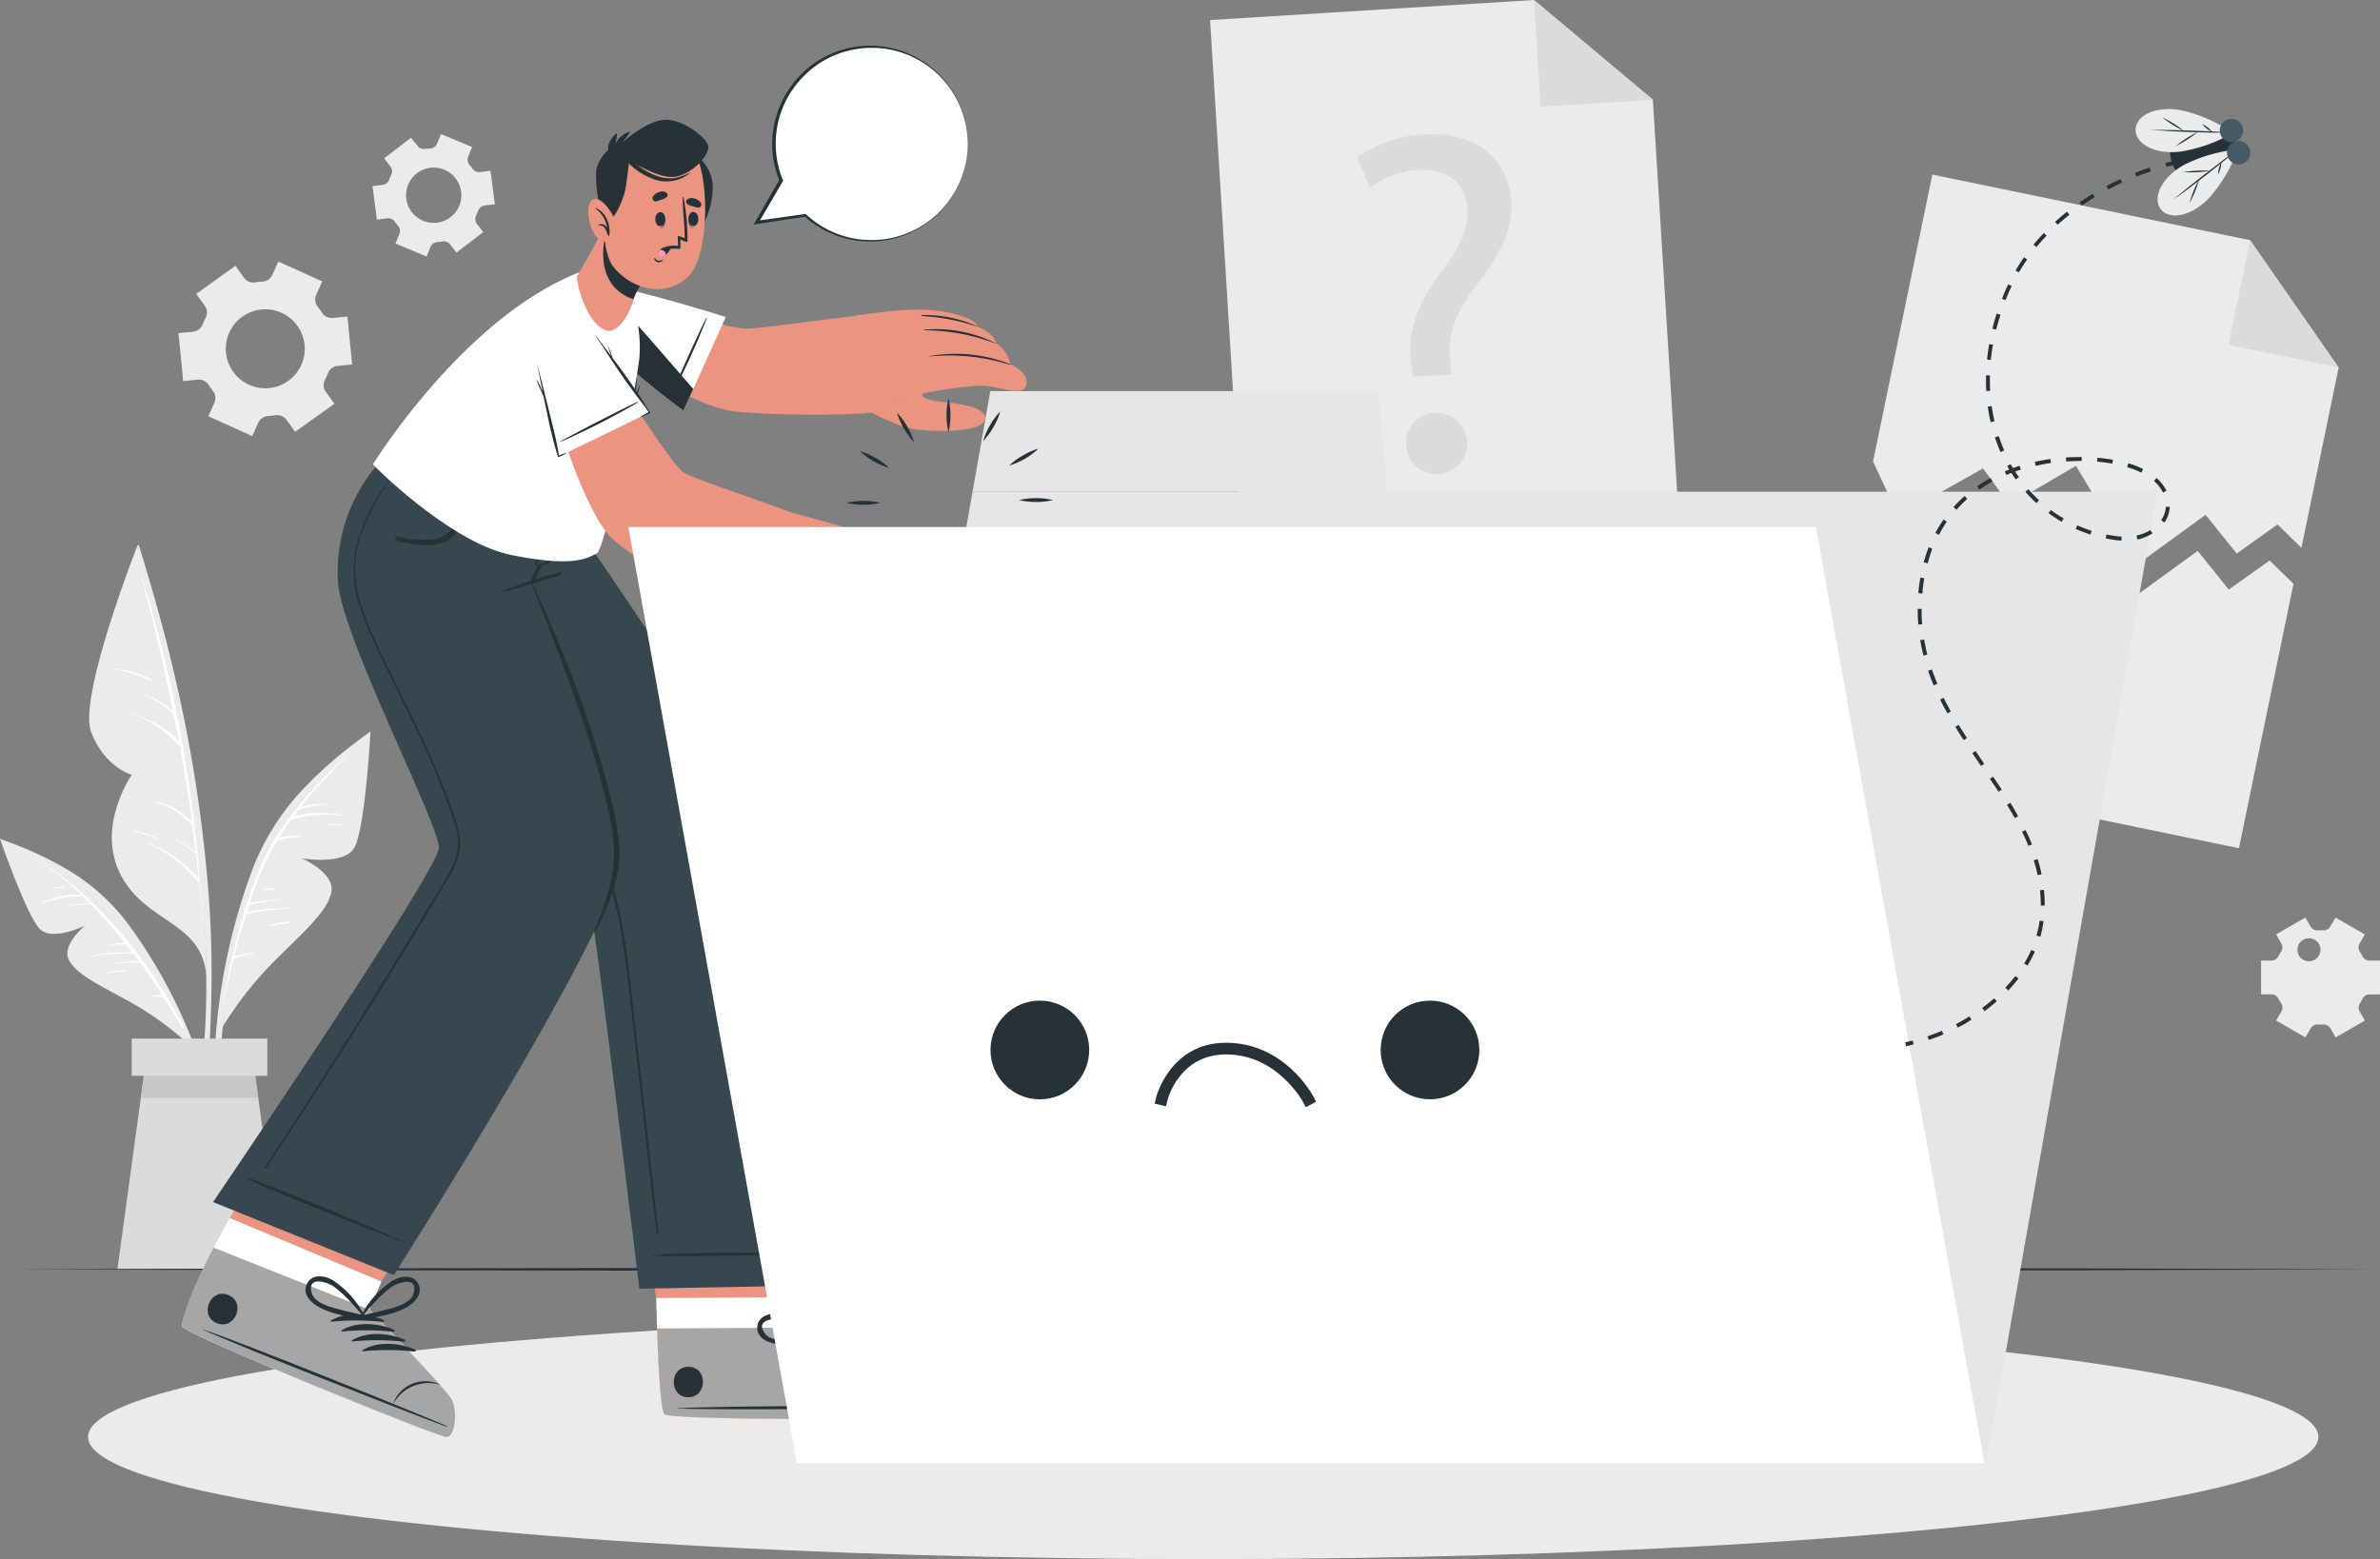 <svg xmlns="http://www.w3.org/2000/svg" width="331.997" height="217.537" viewBox="0 0 331.997 217.537">
  <rect x="0" y="0" width="331.997" height="217.537" fill="#808080" stroke="none"/>
  <g id="no-data" transform="translate(-65.62 -55.73)">
    <g id="freepik--background-complete--inject-36" transform="translate(65.62 55.73)">
      <path id="Path_1" data-name="Path 1" d="M612.18,127.56l-5.192,25.146-3.342-3.26-5.686,4.058-4.346-5.4-9.744,7.085-8.328-13.926-9.288,5.441-3.684-5.078-11.794,6.646-3.548-7.6L555.5,100.63l44.323,9.152Z" transform="translate(-285.95 -76.271)" fill="#ebebeb"/>
      <path id="Path_2" data-name="Path 2" d="M641.626,117.5l12.359,17.778L638.61,132.1Z" transform="translate(-327.755 -83.989)" fill="#dbdbdb"/>
      <path id="Path_3" data-name="Path 3" d="M598.575,195.738l-7.612,36.891L531.26,220.3l7.557-36.593,3.548,7.6,11.8-6.646,3.678,5.078,9.293-5.436,8.322,13.926,9.749-7.085,4.34,5.393,5.691-4.053Z" transform="translate(-278.644 -114.279)" fill="#ebebeb"/>
      <path id="Path_4" data-name="Path 4" d="M442.447,132.865,381.6,136.63l-4.834-78.1,45.181-2.8,16.585,13.915Z" transform="translate(-207.967 -55.73)" fill="#ebebeb"/>
      <path id="Path_5" data-name="Path 5" d="M460.05,55.73l16.585,13.915-15.668.971Z" transform="translate(-246.066 -55.73)" fill="#dbdbdb"/>
      <path id="Path_6" data-name="Path 6" d="M422.376,124.07l-.239-1.763c-.613-3.651.385-7.736,3.559-12.006,2.864-3.8,4.416-6.51,4.242-9.592-.2-3.472-2.5-5.664-6.792-5.49a12.1,12.1,0,0,0-6.754,2.5l-1.872-4.194a17.762,17.762,0,0,1,9.575-3.255c7.828-.434,11.637,4.2,11.935,9.369.26,4.628-2.138,8.105-5.186,12.169-2.8,3.705-3.716,6.76-3.32,10.216l.168,1.769Zm-.966,9.608a4.025,4.025,0,0,1,3.841-4.514,4.262,4.262,0,1,1-3.863,4.514Z" transform="translate(-225.237 -71.517)" fill="#dbdbdb"/>
      <path id="Path_7" data-name="Path 7" d="M131.562,125.772,125.443,123l-.852,1.872a1.628,1.628,0,0,1-1.394.933,7.857,7.857,0,0,0-1,.1,1.628,1.628,0,0,1-1.546-.64l-1.2-1.676-5.463,3.917,1.2,1.676a1.627,1.627,0,0,1,.109,1.666,9.925,9.925,0,0,0-.418.917,1.628,1.628,0,0,1-1.329,1.025l-2.045.2.656,6.689,2.056-.206a1.628,1.628,0,0,1,1.5.749c.087.141.179.277.277.412s.2.266.3.4a1.6,1.6,0,0,1,.228,1.655l-.857,1.888,6.125,2.778.852-1.883a1.628,1.628,0,0,1,1.4-.928,8.781,8.781,0,0,0,.993-.1,1.628,1.628,0,0,1,1.546.64l1.2,1.676,5.469-3.917-1.2-1.676a1.579,1.579,0,0,1-.109-1.666,9.734,9.734,0,0,0,.407-.911,1.6,1.6,0,0,1,1.329-1.025l2.056-.206-.662-6.689-2.056.2a1.6,1.6,0,0,1-1.492-.743c-.092-.141-.184-.277-.282-.412s-.2-.271-.3-.4a1.628,1.628,0,0,1-.228-1.666Zm-3.472,6.19a5.507,5.507,0,1,1-7.682-1.269,5.507,5.507,0,0,1,7.682,1.269Z" transform="translate(-86.609 -86.505)" fill="#ebebeb"/>
      <path id="Path_8" data-name="Path 8" d="M653.174,291.71l-4.08,2.355.722,1.248a1.085,1.085,0,0,1-.038,1.177c-.125.2-.244.4-.353.608a1.085,1.085,0,0,1-.993.618H647v4.714h1.443a1.085,1.085,0,0,1,.993.618c.109.212.228.412.353.608a1.085,1.085,0,0,1,.038,1.177l-.722,1.248,4.08,2.355.727-1.253a1.112,1.112,0,0,1,1.036-.543h.694a1.117,1.117,0,0,1,1.036.542l.727,1.259,4.074-2.355-.722-1.253a1.112,1.112,0,0,1,.043-1.172c.125-.2.244-.4.353-.608a1.085,1.085,0,0,1,.993-.618h1.443v-4.714h-1.454a1.085,1.085,0,0,1-.993-.618c-.109-.206-.228-.412-.353-.608a1.112,1.112,0,0,1-.043-1.172l.722-1.253-4.074-2.355-.727,1.237a1.112,1.112,0,0,1-1.036.543h-.694a1.128,1.128,0,0,1-1.042-.542Zm2.11,4.5a1.606,1.606,0,1,1,0-.005Z" transform="translate(-331.593 -163.688)" fill="#ebebeb"/>
      <path id="Path_9" data-name="Path 9" d="M166.771,90.725l-3.738,2.864.863,1.145a1.085,1.085,0,0,1,.114,1.166,5.679,5.679,0,0,0-.271.651,1.112,1.112,0,0,1-.906.743l-1.432.184.608,4.671,1.432-.184a1.118,1.118,0,0,1,1.085.488,6.043,6.043,0,0,0,.423.543,1.085,1.085,0,0,1,.2,1.156l-.543,1.335,4.34,1.807.543-1.335a1.112,1.112,0,0,1,.96-.678l.347-.038.342-.054a1.118,1.118,0,0,1,1.085.407l.884,1.156,3.738-2.864-.873-1.145a1.118,1.118,0,0,1-.114-1.172,6.03,6.03,0,0,0,.271-.646,1.112,1.112,0,0,1,.906-.743l1.432-.184-.608-4.671-1.432.184a1.118,1.118,0,0,1-1.085-.483,4.838,4.838,0,0,0-.429-.543,1.123,1.123,0,0,1-.163-1.134l.543-1.335-4.34-1.807-.543,1.335a1.123,1.123,0,0,1-.96.678l-.347.033-.32.011a1.118,1.118,0,0,1-1.085-.407Zm2.675,4.194a3.857,3.857,0,1,1-2.568,1.477A3.857,3.857,0,0,1,169.445,94.919Z" transform="translate(-109.438 -71.504)" fill="#ebebeb"/>
      <path id="Path_10" data-name="Path 10" d="M111.15,261.508a149.534,149.534,0,0,0-.217-15.733A201.158,201.158,0,0,0,106,213.68c-1.378-5.935-3.071-11.773-4.839-17.6-.054-.179-.336-.13-.288.054,5.463,20.561,9.944,41.774,9.635,63.149-.087,5.968-.781,11.854-1.345,17.8,0,.157.244.222.282.06A90.121,90.121,0,0,0,111.15,261.508Z" transform="translate(-81.746 -119.885)" fill="#ebebeb"/>
      <path id="Path_11" data-name="Path 11" d="M95.24,196.24s-8.268,21-6.418,25.91,5.669,5.968,5.669,5.968-5.062,7.226-1.524,14,11.393,6.456,11.935,14.138C104.886,256.3,105.32,224.174,95.24,196.24Z" transform="translate(-76.111 -120.011)" fill="#ebebeb"/>
      <path id="Path_12" data-name="Path 12" d="M108.639,246.762a.152.152,0,0,0,0-.109,192.219,192.219,0,0,0-8.018-42.235c0-.038-.081-.027-.071,0q2.458,9.223,4.34,18.521a9.152,9.152,0,0,0-3.949-2.2s-.043.033,0,.043a10.5,10.5,0,0,1,4.08,2.713c.239,1.221.477,2.436.7,3.657-1.85-2.067-4.411-3.092-6.977-4.069a.033.033,0,0,0,0,.06,16.787,16.787,0,0,1,7.145,4.79q.944,5.224,1.66,10.487a10,10,0,0,0-4.931-2.826c-.06,0-.092.071-.033.087a10.394,10.394,0,0,1,4.969,3.223h.033q.244,1.845.467,3.705a12.678,12.678,0,0,0-3.456-2.083c-.033,0-.054.038,0,.049a11.875,11.875,0,0,1,3.467,2.295h.043c.136,1.177.271,2.354.391,3.532a16.818,16.818,0,0,0-7.015-5.013.043.043,0,0,0,0,.087,18.272,18.272,0,0,1,6.912,5.322.163.163,0,0,0,.174.054c.179,1.807.342,3.613.472,5.425a.022.022,0,0,0,.043,0Q108.872,249.546,108.639,246.762Z" transform="translate(-80.765 -123.742)" fill="#fff"/>
      <path id="Path_13" data-name="Path 13" d="M100.532,229.4a10.357,10.357,0,0,0-4.969-1.552.033.033,0,0,0,0,.065,19.616,19.616,0,0,1,4.915,1.628C100.543,229.559,100.592,229.445,100.532,229.4Z" transform="translate(-79.303 -134.472)" fill="#fff"/>
      <path id="Path_14" data-name="Path 14" d="M103.423,270.6a10.34,10.34,0,0,0-3.732-1.275c-.043,0-.049.06,0,.071a14.132,14.132,0,0,1,3.689,1.291C103.429,270.719,103.472,270.632,103.423,270.6Z" transform="translate(-81.191 -153.449)" fill="#fff"/>
      <path id="Path_15" data-name="Path 15" d="M141.937,244.636A56.259,56.259,0,0,0,132.361,253a34.281,34.281,0,0,0-6.711,11.393,85.137,85.137,0,0,0-5,27.234,66.361,66.361,0,0,0,1.47,15.315.146.146,0,0,0,.288-.054,86.042,86.042,0,0,1,.152-26.773c1.421-8.68,3.651-18.131,9.174-25.189,3.006-3.846,6.754-6.868,10.46-9.993C142.387,244.761,142.137,244.5,141.937,244.636Z" transform="translate(-90.788 -142.134)" fill="#ebebeb"/>
      <path id="Path_16" data-name="Path 16" d="M122.9,285.022a51.539,51.539,0,0,1,6.977-8.919c4.139-4.139,7.622-7.08,8.165-9.814s-4.145-4.752-4.145-4.752,5.724,1.031,7.291-1.373,2.322-16.324,2.322-16.324-10.416,7.438-15.272,17.865S122.9,285.022,122.9,285.022Z" transform="translate(-91.825 -141.788)" fill="#ebebeb"/>
      <path id="Path_17" data-name="Path 17" d="M139.871,250.376c-4.384,4.3-8.794,8.892-11.393,14.55a55.791,55.791,0,0,0-2.306,5.995h0c-.13.412-.266.825-.391,1.237a.1.1,0,0,0,0,.065,118.422,118.422,0,0,0-2.962,12.863c0,.027.038.038.043,0,.45-2.17.944-4.34,1.5-6.548a.146.146,0,0,0,.065,0,9.3,9.3,0,0,1,2.713-.694c.06,0,.054-.114,0-.109a10.187,10.187,0,0,0-2.713.494c.5-1.969,1.052-3.939,1.671-5.875a28.927,28.927,0,0,1,6.179-.808v-.033a23.328,23.328,0,0,0-6.076.515c.109-.331.222-.662.331-.993a32.073,32.073,0,0,1,4.112-.7s0-.043,0-.043a20.073,20.073,0,0,0-4.025.488c.543-1.676,1.177-3.331,1.855-4.937a29.84,29.84,0,0,1,1.969-3.8,24.694,24.694,0,0,1,3.336-.6v-.054a9.044,9.044,0,0,0-3.119.309c.543-.884,1.123-1.752,1.741-2.593h0a17.544,17.544,0,0,1,7.1-.542.038.038,0,0,0,0-.071,14.9,14.9,0,0,0-6.792.19c.244-.326.5-.651.754-.971a15.424,15.424,0,0,1,4.34-.689v-.049a11.441,11.441,0,0,0-4.069.364c1.931-2.4,4.063-4.655,6.174-6.885C140.05,250.332,139.974,250.273,139.871,250.376Z" transform="translate(-91.788 -144.754)" fill="#fff"/>
      <path id="Path_18" data-name="Path 18" d="M152.2,267.826a9.137,9.137,0,0,0-2.072-.071c-.081,0-.076.141,0,.147.684,0,1.373-.033,2.056,0a.043.043,0,0,0,.016-.076Z" transform="translate(-104.255 -152.715)" fill="#fff"/>
      <path id="Path_19" data-name="Path 19" d="M137.5,292.8a9.33,9.33,0,0,0-3.212.64v.049c1.085-.255,2.132-.358,3.206-.543a.081.081,0,0,0,.005-.146Z" transform="translate(-97.036 -164.186)" fill="#fff"/>
      <path id="Path_20" data-name="Path 20" d="M134.9,284.2a7.175,7.175,0,0,0-1.362.119.043.043,0,0,0,0,.081,6.721,6.721,0,0,0,1.362-.06.071.071,0,0,0,0-.141Z" transform="translate(-96.678 -160.252)" fill="#fff"/>
      <path id="Path_21" data-name="Path 21" d="M66.415,271.882a47.28,47.28,0,0,1,9.684,4.563,28.932,28.932,0,0,1,8.067,7.66,71.72,71.72,0,0,1,10.34,20.881,55.619,55.619,0,0,1,2.344,12.738.125.125,0,0,1-.244,0,72.269,72.269,0,0,0-6.3-21.63c-3.163-6.7-7.15-13.829-13.248-18.266a58.652,58.652,0,0,0-10.774-5.669C66.084,272.093,66.22,271.817,66.415,271.882Z" transform="translate(-65.878 -154.612)" fill="#ebebeb"/>
      <path id="Path_22" data-name="Path 22" d="M91.818,300.018a43.551,43.551,0,0,0-7.709-5.6c-4.308-2.392-7.807-3.966-8.876-6.054s2.257-4.8,2.257-4.8-4.394,2.17-6.217.57S65.62,271.46,65.62,271.46s10.15,3.608,16.482,10.926S91.818,300.018,91.818,300.018Z" transform="translate(-65.62 -154.423)" fill="#ebebeb"/>
      <path id="Path_23" data-name="Path 23" d="M95.12,299.811C90.048,290.284,83.272,281.664,74,276h0a46.8,46.8,0,0,1,6.792,5.317,10.785,10.785,0,0,0-5.458,1.15.033.033,0,0,0,0,.06,14.919,14.919,0,0,1,5.615-.949.136.136,0,0,0,.065,0c.331.309.651.629.977.949a17.072,17.072,0,0,0-2.919.385s0,.043,0,.043a14.647,14.647,0,0,1,3.076-.255,63.421,63.421,0,0,1,4.79,5.425,4.8,4.8,0,0,0-2.04.146.038.038,0,1,0,0,.076,10.8,10.8,0,0,1,2.17-.027c.277.353.543.705.83,1.085a19.46,19.46,0,0,0-6.158.6c-.033,0,0,.054,0,.049a24.766,24.766,0,0,1,6.364-.488c.26.342.5.694.76,1.042a13.324,13.324,0,0,0-3.667.423.038.038,0,0,0,0,.071,14.154,14.154,0,0,1,3.8-.293c1.085,1.5,2.138,3.044,3.141,4.6a3.45,3.45,0,0,0-1.628.1v.043a7.193,7.193,0,0,1,1.741.087q1.356,2.1,2.615,4.259C95,300.028,95.191,299.936,95.12,299.811Z" transform="translate(-69.454 -156.5)" fill="#fff"/>
      <path id="Path_24" data-name="Path 24" d="M95.891,305.3a7.785,7.785,0,0,0-2.951.363v.043a22.146,22.146,0,0,1,2.935-.3C95.946,305.407,95.962,305.31,95.891,305.3Z" transform="translate(-78.119 -169.898)" fill="#fff"/>
      <path id="Path_25" data-name="Path 25" d="M80.886,283.906a4.987,4.987,0,0,0-1.362.076c-.049,0-.033.087,0,.081.45-.049.89-.033,1.335-.043a.06.06,0,0,0,.027-.114Z" transform="translate(-71.967 -160.11)" fill="#fff"/>
      <path id="Path_26" data-name="Path 26" d="M118.72,356.826H95.81l3.266-23.93.835-6.136h14.708l.835,6.136Z" transform="translate(-79.432 -179.722)" fill="#dbdbdb"/>
      <path id="Path_27" data-name="Path 27" d="M118.209,332.9H101.83l.835-6.136h14.708Z" transform="translate(-82.186 -179.722)" fill="#c7c7c7"/>
      <rect id="Rectangle_1" data-name="Rectangle 1" width="18.912" height="5.197" transform="translate(18.375 144.911)" fill="#dbdbdb"/>
    </g>
    <g id="freepik--Floor--inject-36" transform="translate(67.432 232.562)">
      <path id="Path_28" data-name="Path 28" d="M68.96,381.951l41.237-.13,41.236-.049,82.473-.092,82.473.092,41.237.049,41.236.13-41.236.136-41.237.043-82.473.092-82.473-.092-41.236-.049Z" transform="translate(-68.96 -381.68)" fill="#263238"/>
    </g>
    <g id="freepik--Shadow--inject-36" transform="translate(77.903 239.176)">
      <ellipse id="Ellipse_1" data-name="Ellipse 1" cx="155.56" cy="17.046" rx="155.56" ry="17.046" transform="translate(0)" fill="#ebebeb"/>
    </g>
    <g id="freepik--Character--inject-36" transform="translate(91.03 72.441)">
      <path id="Path_29" data-name="Path 29" d="M271.994,389.69c-1.264.429-37.509.543-38.9-.315-.543-.326-.852-5.6-1.085-11.995-.049-1.378-.087-2.8-.119-4.248L229,353.8l24.234-.157,2.284,19.341-.092,4.253s13.9,6.158,15.321,7.275S273.258,389.261,271.994,389.69Z" transform="translate(-165.774 -208.731)" fill="#eb9481"/>
      <path id="Path_30" data-name="Path 30" d="M274.451,406c-1.264.429-37.509.542-38.9-.315-.64-.4-.987-8.111-1.183-16.243l23.578-.152-.092,4.253s13.9,6.158,15.321,7.275S275.715,405.571,274.451,406Z" transform="translate(-168.231 -225.04)" fill="#fff"/>
      <path id="Path_31" data-name="Path 31" d="M274.533,409.586c-1.264.429-37.509.543-38.9-.315-.543-.326-.852-5.6-1.085-11.995l23.366-.146s13.9,6.158,15.321,7.275S275.8,409.158,274.533,409.586Z" transform="translate(-168.313 -228.627)" fill="#a6a6a6"/>
      <path id="Path_32" data-name="Path 32" d="M276.373,417.366c-6.076-.13-30.6-.071-36.614.266-.049,0-.049.033,0,.038,6.022.255,30.544,0,36.614-.206C276.5,417.458,276.5,417.366,276.373,417.366Z" transform="translate(-170.679 -237.855)" fill="#263238"/>
      <path id="Path_33" data-name="Path 33" d="M297.395,408.149a4.882,4.882,0,0,0-3.629,1.5,4.7,4.7,0,0,0-1.345,3.255c0,.038.065.038.071,0a5.642,5.642,0,0,1,4.883-4.666.045.045,0,0,0,.022-.087Z" transform="translate(-194.788 -233.667)" fill="#263238"/>
      <path id="Path_34" data-name="Path 34" d="M276.292,398.229c-2.43-.027-5.246.841-6.754,2.837-.054.076.054.157.125.119a33.763,33.763,0,0,1,6.673-2.658.152.152,0,0,0-.043-.3Z" transform="translate(-184.313 -229.129)" fill="#263238"/>
      <path id="Path_35" data-name="Path 35" d="M279.77,399.56c-2.436,0-5.252.846-6.754,2.837-.06.081.049.163.125.125a33.414,33.414,0,0,1,6.667-2.664.152.152,0,0,0-.038-.3Z" transform="translate(-185.903 -229.738)" fill="#263238"/>
      <path id="Path_36" data-name="Path 36" d="M283.232,400.9c-2.43,0-5.246.841-6.754,2.837-.054.076.054.157.125.119a33.764,33.764,0,0,1,6.673-2.658.152.152,0,0,0-.043-.3Z" transform="translate(-187.488 -230.351)" fill="#263238"/>
      <path id="Path_37" data-name="Path 37" d="M286.7,402.239c-2.436-.027-5.252.841-6.754,2.837-.06.076.054.157.125.119a33.638,33.638,0,0,1,6.673-2.658.152.152,0,0,0-.043-.3Z" transform="translate(-189.073 -230.964)" fill="#263238"/>
      <path id="Path_38" data-name="Path 38" d="M240.894,407.26c-2.713,0-2.713,4.259,0,4.242S243.629,407.244,240.894,407.26Z" transform="translate(-170.285 -233.261)" fill="#263238"/>
      <path id="Path_39" data-name="Path 39" d="M282,385.894c-1.232-1.02-2.783,0-3.537,1.047a12.792,12.792,0,0,0-2.17,6.228.07.07,0,0,0,.076.071.293.293,0,0,0,.439.19c1.725-1.2,3.722-2.273,5.029-3.971C282.578,388.471,283.185,386.844,282,385.894Zm-2.962,5.176c-.835.613-1.7,1.183-2.512,1.828.434-1.215.808-2.441,1.362-3.613a13.6,13.6,0,0,1,.879-1.628c.543-.808,2.908-2.848,3.157-.206C282.062,388.9,280.028,390.343,279.035,391.07Z" transform="translate(-187.408 -223.293)" fill="#263238"/>
      <path id="Path_40" data-name="Path 40" d="M262.934,397.81c2.116.315,4.3-.293,6.38-.624a.3.3,0,0,0,.179-.445.065.065,0,0,0,0-.1,12.749,12.749,0,0,0-5.892-2.968c-1.28-.244-3.092.108-3.255,1.7C260.151,396.866,261.7,397.615,262.934,397.81Zm-1.476-1.378c-1.628-2.083,1.481-2.262,2.414-2.045a13.875,13.875,0,0,1,1.779.575,37.746,37.746,0,0,1,3.478,1.655c-1.031.1-2.045.288-3.071.429-1.226.163-3.689.532-4.6-.613Z" transform="translate(-180.107 -227.012)" fill="#263238"/>
      <path id="Path_41" data-name="Path 41" d="M163.32,189.2s28.14,47.871,28.894,51.235c1.156,5.165,7.281,56.166,7.281,56.166l29.3-.542s-5.045-44.969-9.825-59.785c-3.44-10.671-28.276-46.065-28.276-46.065Z" transform="translate(-135.726 -133.502)" fill="#37474f"/>
      <path id="Path_42" data-name="Path 42" d="M258.23,377.886c-4.2-.033-19.107-.2-24.706.32-.043,0-.038.076,0,.081,1.926.277,20.5-.152,24.7-.288a.06.06,0,1,0,.005-.114Z" transform="translate(-167.83 -219.799)" fill="#263238"/>
      <path id="Path_43" data-name="Path 43" d="M172.085,197.28c1.845,2.892,3.8,5.724,5.675,8.593s3.765,5.74,5.626,8.6q5.566,8.68,10.85,17.474a53.507,53.507,0,0,1,4.394,8.566,52.488,52.488,0,0,1,2.468,9.19c.575,3.141.955,6.315,1.307,9.489q.543,5.062,1.134,10.129,1.156,10.367,2.317,20.735c.092.846.184,1.693.271,2.544a.115.115,0,0,1-.228,0c-.863-6.863-1.579-13.753-2.36-20.616q-.586-5.138-1.166-10.27c-.363-3.185-.711-6.375-1.2-9.537a62.391,62.391,0,0,0-2.062-9.223,44.3,44.3,0,0,0-4.047-8.951c-3.391-5.854-6.982-11.6-10.574-17.36s-7.281-11.561-11.067-17.247c-.467-.7-.939-1.4-1.427-2.089C171.955,197.274,172.052,197.225,172.085,197.28Z" transform="translate(-139.69 -137.187)" fill="#263238"/>
      <path id="Path_44" data-name="Path 44" d="M149.274,385.846c-1.335-.081-35.806-14.046-36.761-15.369a.456.456,0,0,1-.054-.255c0-1.188,2.392-5.333,4.389-10.78.125-.347,1.014-1.964,2.246-4.139,3.423-5.962,9.391-16.232,9.391-16.232l22.531,8.951-10.785,16.14-1.676,3.906S149.127,379,150.017,380.545,150.6,385.922,149.274,385.846Z" transform="translate(-112.457 -202.065)" fill="#eb9481"/>
      <path id="Path_45" data-name="Path 45" d="M149.274,399.534c-1.335-.081-35.806-14.046-36.761-15.369a.456.456,0,0,1-.054-.255c0-1.188,2.392-5.333,4.389-10.78.125-.347,1.014-1.964,2.246-4.139l21.158,8.859-1.676,3.906s10.574,10.932,11.463,12.478S150.6,399.609,149.274,399.534Z" transform="translate(-112.457 -215.753)" fill="#fff"/>
      <path id="Path_46" data-name="Path 46" d="M149.275,403.024c-1.335-.081-35.806-14.046-36.761-15.369-.369-.5,1.172-5.208,4.34-11.035l21.7,8.631s10.574,10.921,11.469,12.478S150.6,403.1,149.275,403.024Z" transform="translate(-112.459 -219.244)" fill="#a6a6a6"/>
      <path id="Path_47" data-name="Path 47" d="M151.683,411.077c-5.582-2.4-28.336-11.545-34.037-13.487-.049,0-.06,0,0,.033,5.485,2.5,28.308,11.458,34.016,13.563C151.77,411.213,151.8,411.126,151.683,411.077Z" transform="translate(-114.812 -228.837)" fill="#263238"/>
      <path id="Path_48" data-name="Path 48" d="M173.231,411.372a4.883,4.883,0,0,0-3.928,0,4.72,4.72,0,0,0-2.463,2.506c0,.033.049.06.065.027a5.648,5.648,0,0,1,6.3-2.49A.038.038,0,0,0,173.231,411.372Z" transform="translate(-137.337 -234.954)" fill="#263238"/>
      <path id="Path_49" data-name="Path 49" d="M157.985,394.517c-2.241-.939-5.181-1.188-7.324.1-.081.049,0,.163.071.157a33.821,33.821,0,0,1,7.183.038.152.152,0,0,0,.071-.293Z" transform="translate(-129.92 -227.071)" fill="#263238"/>
      <path id="Path_50" data-name="Path 50" d="M160.7,397.057c-2.241-.939-5.181-1.188-7.324.1-.081.049,0,.163.071.157a33.47,33.47,0,0,1,7.183.038.152.152,0,0,0,.071-.293Z" transform="translate(-131.159 -228.234)" fill="#263238"/>
      <path id="Path_51" data-name="Path 51" d="M163.413,399.6c-2.246-.939-5.186-1.188-7.324.1-.087.049,0,.163.065.157a33.467,33.467,0,0,1,7.183.038.152.152,0,0,0,.076-.293Z" transform="translate(-132.402 -229.396)" fill="#263238"/>
      <path id="Path_52" data-name="Path 52" d="M166.123,402.136c-2.246-.939-5.181-1.188-7.324.092-.087.054,0,.168.065.163a33.469,33.469,0,0,1,7.183.038.152.152,0,0,0,.076-.293Z" transform="translate(-133.641 -230.557)" fill="#263238"/>
      <path id="Path_53" data-name="Path 53" d="M121.871,388.632c-2.534-1.009-4.107,2.935-1.562,3.944S124.432,389.641,121.871,388.632Z" transform="translate(-115.457 -224.664)" fill="#263238"/>
      <path id="Path_54" data-name="Path 54" d="M166.377,385.063c-.765-1.405-2.572-1.058-3.673-.358a12.76,12.76,0,0,0-4.34,4.953.065.065,0,0,0,.043.092c0,.179.119.391.331.347,2.056-.472,4.308-.716,6.152-1.8C165.949,387.667,167.1,386.393,166.377,385.063Zm-4.693,3.684c-1,.255-2.013.461-3.006.754a37.938,37.938,0,0,1,2.609-2.837,13.75,13.75,0,0,1,1.438-1.194c.787-.543,3.76-1.546,3,1C165.309,387.874,162.883,388.443,161.685,388.747Z" transform="translate(-133.456 -222.663)" fill="#263238"/>
      <path id="Path_55" data-name="Path 55" d="M145.908,388.2c1.845,1.085,4.1,1.34,6.147,1.817.212.049.353-.163.336-.347a.06.06,0,0,0,.043-.092,12.76,12.76,0,0,0-4.34-4.964c-1.085-.705-2.9-1.058-3.673.342S144.828,387.57,145.908,388.2Zm-.846-1.834c-.754-2.544,2.213-1.535,3-.987a13.2,13.2,0,0,1,1.432,1.2,37.976,37.976,0,0,1,2.6,2.843c-.993-.293-2-.5-3.006-.76C147.877,388.34,145.474,387.8,145.061,386.371Z" transform="translate(-126.967 -222.62)" fill="#263238"/>
      <path id="Path_56" data-name="Path 56" d="M145.611,286.362,120.39,276.179s31.271-45.978,31.5-49.4c.206-3.027-13.53-29.4-14.067-37.092a22.943,22.943,0,0,1,7.8-18.706l26.014,11.062a22.739,22.739,0,0,1-7.053,6.836s13.34,30.489,12.581,39.864S145.611,286.362,145.611,286.362Z" transform="translate(-116.086 -125.166)" fill="#37474f"/>
      <path id="Path_57" data-name="Path 57" d="M150.671,367.427c-3.646-1.568-2.577-1.172-6.244-2.713-1.79-.749-13.563-5.648-15.375-6.054-.038,0-.065.054-.027.076,1.568.96,13.438,5.653,15.245,6.369,3.695,1.454,2.647,1,6.358,2.409a.054.054,0,1,0,.043-.087Z" transform="translate(-120.028 -211.027)" fill="#263238"/>
      <path id="Path_58" data-name="Path 58" d="M202.983,202.936a49.1,49.1,0,0,0-7.921,2.572.083.083,0,0,0,.054.157c2.658-.776,5.36-1.5,7.975-2.42C203.293,203.175,203.19,202.893,202.983,202.936Z" transform="translate(-150.222 -139.784)" fill="#263238"/>
      <path id="Path_59" data-name="Path 59" d="M203.149,200.881a11.745,11.745,0,0,0-.667,1.394,3.207,3.207,0,0,0-.342,1.166c0,.081.109.1.157.049a4.074,4.074,0,0,0,.651-1.085c.222-.429.45-.852.662-1.291A.258.258,0,1,0,203.149,200.881Z" transform="translate(-153.486 -138.781)" fill="#263238"/>
      <path id="Path_60" data-name="Path 60" d="M203.933,194.383c.163-.4.32-.8.488-1.2s.38-.814.543-1.237c0-.065.13,0,.1.049-.163.4-.266.825-.391,1.237s-.266.825-.4,1.237a20.071,20.071,0,0,1-.9,2.268,2.875,2.875,0,0,0,1.248-.217,2.24,2.24,0,0,0,.884-1.085c.228-.445.439-.9.673-1.345a8.99,8.99,0,0,0,.722-1.514c0-.065.13,0,.1.049a17.6,17.6,0,0,1-1.383,3.206c-.244.4-.434.814-.879.966a3.678,3.678,0,0,1-1.481.1c-.065,0-.141,0-.119-.1q.333-1.229.787-2.42Z" transform="translate(-153.945 -134.746)" fill="#263238"/>
      <path id="Path_61" data-name="Path 61" d="M202.478,205.776c.928,1.958,1.741,3.912,2.6,5.865s1.628,3.841,2.4,5.783c1.552,3.917,2.94,7.91,4.161,11.935.6,2,1.161,4.009,1.66,6.038a43.4,43.4,0,0,1,1.2,6.163,16.276,16.276,0,0,1-.543,6.185,36.175,36.175,0,0,1-2.295,5.767c-.57,1.172-.76,1.014-.488.423.776-1.682,2.81-6.776,2.664-11.056a31.91,31.91,0,0,0-.944-6.071q-.711-3.076-1.6-6.1c-1.156-3.982-2.528-7.883-3.939-11.778-.792-2.17-1.628-4.34-2.441-6.51s-1.628-4.167-2.539-6.564C202.359,205.754,202.451,205.716,202.478,205.776Z" transform="translate(-153.596 -141.072)" fill="#263238"/>
      <path id="Path_62" data-name="Path 62" d="M167.211,189.29c.45-.168,1.085.109,1.541.184a13.172,13.172,0,0,0,1.785.179,12.9,12.9,0,0,0,1.774-.06,3.8,3.8,0,0,0,1.7-.45,8.643,8.643,0,0,0,2.17-2.295,13.351,13.351,0,0,0,1.687-2.962c0-.065.114,0,.092.043-.19.6-.331,1.21-.543,1.8a10.936,10.936,0,0,1-.835,1.6,6.841,6.841,0,0,1-2.246,2.55,6.684,6.684,0,0,1-3.559.494,13.906,13.906,0,0,1-2.013-.266c-.477-.1-1.28-.179-1.584-.6a.146.146,0,0,1,.033-.222Z" transform="translate(-137.474 -131.058)" fill="#263238"/>
      <path id="Path_63" data-name="Path 63" d="M133.646,273.2q6.217-9.418,12.207-18.988t11.816-19.286a26.816,26.816,0,0,0,2.593-4.8,8.378,8.378,0,0,0-.3-5.49,93.112,93.112,0,0,0-3.874-9.765c-1.454-3.206-3.022-6.358-4.563-9.521a97.928,97.928,0,0,1-4.34-9.586,16.6,16.6,0,0,1-.678-9.684,28.089,28.089,0,0,1,4.573-8.87c.5-.716,1.015-1.427,1.519-2.17.038-.054.119,0,.081.065a37.833,37.833,0,0,0-5.376,9.158,15.814,15.814,0,0,0-1.042,5.127,16.6,16.6,0,0,0,.819,5.246,69.075,69.075,0,0,0,4.134,9.521c1.5,3.1,3.109,6.315,4.59,9.51a101.8,101.8,0,0,1,4.069,9.868,13.686,13.686,0,0,1,1.042,4.655A10.125,10.125,0,0,1,159.171,233q-5.7,9.643-11.648,19.1c-3.96,6.315-8.035,12.63-12.158,18.879l-1.562,2.36C133.722,273.432,133.581,273.318,133.646,273.2Z" transform="translate(-122.143 -127.014)" fill="#263238"/>
      <path id="Path_64" data-name="Path 64" d="M216.966,134.009c2.349,5.154,14.214,12.255,19.769,13.02,3.993.543,16.134.738,20.3.1,4.883-.749,1.15-13.9-1.731-13.563-7.921.922-14.648,1.953-16.764,1.953-2.582,0-16.552-4.481-18.234-5.116C216.179,128.872,215.636,131.085,216.966,134.009Z" transform="translate(-159.973 -106.375)" fill="#eb9481"/>
      <path id="Path_65" data-name="Path 65" d="M216.253,134.975c2.973,4.4,12.852,11.594,12.852,11.594l1.373-3.038,4.541-10.047s-9.076-2.848-15.049-4.15a13.087,13.087,0,0,0-2.138-.3C214.018,128.823,213.687,131.178,216.253,134.975Z" transform="translate(-159.184 -105.969)" fill="#fff"/>
      <path id="Path_66" data-name="Path 66" d="M216.253,134.983c2.973,4.4,12.852,11.594,12.852,11.594l1.373-3.038c-3.684-4.28-9.375-10.763-12.646-14.491C214.018,128.831,213.687,131.186,216.253,134.983Z" transform="translate(-159.184 -105.977)" fill="#263238"/>
      <path id="Path_67" data-name="Path 67" d="M238.054,148.4c.754-1.85,4.107-9.3,4.942-10.85.054-.109.141-.1.092,0a109.436,109.436,0,0,1-4.959,10.85C238.108,148.46,238.021,148.438,238.054,148.4Z" transform="translate(-169.913 -109.835)" fill="#263238"/>
      <path id="Path_68" data-name="Path 68" d="M285.49,136.205c4.818-.629,10.78-1.709,15.831.434a2.713,2.713,0,0,1,1.351,1.156c2.279.922,2.528,2.273,2.528,2.273a4.514,4.514,0,0,1,1.926,2.93s2.669,1.085,2.262,2.832c-.445,1.931-4.1,0-6.76.157-6.1.38-14.648,2.62-16.411,2.9Z" transform="translate(-191.617 -108.875)" fill="#eb9481"/>
      <path id="Path_69" data-name="Path 69" d="M304.725,147.086a28.1,28.1,0,0,1,11.111,1.166.049.049,0,1,0,.033-.092,20.773,20.773,0,0,0-11.143-1.128C304.638,147.021,304.638,147.091,304.725,147.086Z" transform="translate(-200.387 -114.07)" fill="#263238"/>
      <path id="Path_70" data-name="Path 70" d="M303.307,140.54a28.362,28.362,0,0,1,9.988,1.883v-.033a18.668,18.668,0,0,0-10-1.937C303.2,140.464,303.187,140.535,303.307,140.54Z" transform="translate(-199.729 -111.17)" fill="#263238"/>
      <path id="Path_71" data-name="Path 71" d="M302.614,136.89a29.156,29.156,0,0,1,7.834,1.53v-.033a17.877,17.877,0,0,0-7.85-1.628C302.495,136.8,302.5,136.89,302.614,136.89Z" transform="translate(-199.41 -109.511)" fill="#263238"/>
      <path id="Path_72" data-name="Path 72" d="M295.917,156.64c-.776.363-.586.77.9,1.112s7.639.445,7.422,2.593-8.9,1.877-11.328,1.118a40.73,40.73,0,0,1-6.076-2.843C288.55,158.333,292.586,157.242,295.917,156.64Z" transform="translate(-192.23 -118.606)" fill="#eb9481"/>
      <path id="Path_73" data-name="Path 73" d="M227.862,152.581c-.038.928-.125,1.872-.255,2.81a.114.114,0,0,1,.038-.1c.179-.488.358-.987.575-1.459h.049a7.825,7.825,0,0,1-.467,1.508c-.1.233-.19.461-.293.689-.065.418-.141.83-.222,1.242-.163.776-.9,4.074-1.085,4.633-.033.114-.174.087-.163-.043.038-.608.651-4.042.776-4.823a42.164,42.164,0,0,1,.971-4.476C227.814,152.532,227.868,152.554,227.862,152.581Z" transform="translate(-164.419 -116.733)" fill="#263238"/>
      <path id="Path_74" data-name="Path 74" d="M192.7,164.9c-1.449.743-3.315,1.9-11.724.244-.543-.109-1.052-.239-1.584-.4-7.883-2.365-17.36-11.637-17.876-12.293,0,0,12.527-20.306,28.547-26.692,1.98-.787,5.257.732,7.053,2.626.646.678,2.051,5.664,1.514,9.7S194.147,164.155,192.7,164.9Z" transform="translate(-134.903 -104.382)" fill="#fff"/>
      <path id="Path_75" data-name="Path 75" d="M216.607,148.32a6.152,6.152,0,0,1-.353,2.528A5.886,5.886,0,0,1,216.607,148.32Z" transform="translate(-159.934 -114.8)" fill="#fff"/>
      <path id="Path_76" data-name="Path 76" d="M206.536,173.81a5.6,5.6,0,0,1-.043,1.28,5.318,5.318,0,0,1-.309,1.248,5.343,5.343,0,0,1,.043-1.286A5.626,5.626,0,0,1,206.536,173.81Z" transform="translate(-155.326 -126.461)" fill="#fff"/>
      <path id="Path_77" data-name="Path 77" d="M189.427,154.54a6.158,6.158,0,0,1-.353,2.534A5.93,5.93,0,0,1,189.427,154.54Z" transform="translate(-147.5 -117.645)" fill="#fff"/>
      <path id="Path_78" data-name="Path 78" d="M223.2,172.51a5.637,5.637,0,0,1-.043,1.286,5.317,5.317,0,0,1-.309,1.248,5.344,5.344,0,0,1,.043-1.286,5.6,5.6,0,0,1,.309-1.248Z" transform="translate(-162.948 -125.866)" fill="#fff"/>
      <path id="Path_79" data-name="Path 79" d="M201.54,151.223a5.6,5.6,0,0,1,1.28.038,5.333,5.333,0,0,1,1.248.315,6.114,6.114,0,0,1-2.528-.353Z" transform="translate(-153.211 -116.118)" fill="#fff"/>
      <path id="Path_80" data-name="Path 80" d="M182.12,169.637a6.152,6.152,0,0,1,2.528.353A5.886,5.886,0,0,1,182.12,169.637Z" transform="translate(-144.327 -124.545)" fill="#fff"/>
      <path id="Path_81" data-name="Path 81" d="M205,189.567a6.114,6.114,0,0,1,2.528.353,5.919,5.919,0,0,1-2.528-.353Z" transform="translate(-154.794 -133.662)" fill="#fff"/>
      <path id="Path_82" data-name="Path 82" d="M176.13,182.327a6.152,6.152,0,0,1,2.528.353A5.918,5.918,0,0,1,176.13,182.327Z" transform="translate(-141.587 -130.35)" fill="#fff"/>
      <path id="Path_83" data-name="Path 83" d="M216.77,130.387a6.152,6.152,0,0,1,2.528.353A6.152,6.152,0,0,1,216.77,130.387Z" transform="translate(-160.179 -106.589)" fill="#fff"/>
      <path id="Path_84" data-name="Path 84" d="M209.418,136.78a5.29,5.29,0,0,1-.933.879,5.762,5.762,0,0,1-1.085.662,5.518,5.518,0,0,1,.922-.879A5.719,5.719,0,0,1,209.418,136.78Z" transform="translate(-155.892 -109.52)" fill="#fff"/>
      <path id="Path_85" data-name="Path 85" d="M178.624,154.91a5.485,5.485,0,0,1-.939.873,5.115,5.115,0,0,1-1.085.662,5.713,5.713,0,0,1,.939-.873,5.252,5.252,0,0,1,1.085-.662Z" transform="translate(-141.802 -117.814)" fill="#fff"/>
      <path id="Path_86" data-name="Path 86" d="M217.074,163.09a5.517,5.517,0,0,1-.939.879,5.251,5.251,0,0,1-1.085.662,5.517,5.517,0,0,1,.939-.879A5.6,5.6,0,0,1,217.074,163.09Z" transform="translate(-159.392 -121.557)" fill="#fff"/>
      <path id="Path_87" data-name="Path 87" d="M192.174,178.77a5.515,5.515,0,0,1-.939.879,5.348,5.348,0,0,1-1.085.662,5.519,5.519,0,0,1,.939-.879A5.6,5.6,0,0,1,192.174,178.77Z" transform="translate(-148.001 -128.73)" fill="#fff"/>
      <path id="Path_88" data-name="Path 88" d="M226.614,141.67a5.518,5.518,0,0,1-.939.879,5.762,5.762,0,0,1-1.085.662,5.517,5.517,0,0,1,.939-.879A5.349,5.349,0,0,1,226.614,141.67Z" transform="translate(-163.756 -111.757)" fill="#fff"/>
      <path id="Path_89" data-name="Path 89" d="M226.5,158.134a5.517,5.517,0,0,1-.879-.939,5.213,5.213,0,0,1-.662-1.085,5.289,5.289,0,0,1,.879.933A5.929,5.929,0,0,1,226.5,158.134Z" transform="translate(-163.926 -118.363)" fill="#fff"/>
      <path id="Path_90" data-name="Path 90" d="M171,170.654a5.517,5.517,0,0,1-.879-.939,5.6,5.6,0,0,1-.662-1.085,5.517,5.517,0,0,1,.879.939,5.349,5.349,0,0,1,.662,1.085Z" transform="translate(-138.535 -124.091)" fill="#fff"/>
      <path id="Path_91" data-name="Path 91" d="M219.751,185.548a5.29,5.29,0,0,1-.879-.933,5.762,5.762,0,0,1-.662-1.085,5.517,5.517,0,0,1,.879.939,5.452,5.452,0,0,1,.662,1.08Z" transform="translate(-160.838 -130.908)" fill="#fff"/>
      <path id="Path_92" data-name="Path 92" d="M195.321,143.1a5.485,5.485,0,0,1-.879-.933,5.93,5.93,0,0,1-.662-1.085,5.289,5.289,0,0,1,.879.933,5.931,5.931,0,0,1,.662,1.085Z" transform="translate(-149.661 -111.487)" fill="#fff"/>
      <path id="Path_93" data-name="Path 93" d="M195.751,194.024a5.518,5.518,0,0,1-.879-.939A5.718,5.718,0,0,1,194.21,192a5.289,5.289,0,0,1,.879.933,5.652,5.652,0,0,1,.662,1.09Z" transform="translate(-149.858 -134.783)" fill="#fff"/>
      <path id="Path_94" data-name="Path 94" d="M199.905,163.984a5.713,5.713,0,0,1-.873-.939,5.116,5.116,0,0,1-.662-1.085,5.486,5.486,0,0,1,.873.939A5.251,5.251,0,0,1,199.905,163.984Z" transform="translate(-151.761 -121.04)" fill="#fff"/>
      <path id="Path_95" data-name="Path 95" d="M218.18,128.152c-2.045-.38-3.966-4.606-4.21-7.449,0-.2.955-1.741,2.045-3.678.662-1.177,1.362-2.506,1.921-3.765.114-.255.781.608.781.608l1.454,1.085,4.8,3.684a21.885,21.885,0,0,0-2.892,4.487,2.712,2.712,0,0,0-.174.543.66.66,0,0,0,0,.092C221.609,124.832,220.149,128.516,218.18,128.152Z" transform="translate(-158.898 -98.739)" fill="#eb9481"/>
      <path id="Path_96" data-name="Path 96" d="M224.992,124.323a.66.66,0,0,0,0,.092,5.376,5.376,0,0,1-.83-.32c-5.257-2.463-2.94-9.5-2.94-9.5l2.062,1.02,4.8,3.684a21.884,21.884,0,0,0-2.892,4.487A2.712,2.712,0,0,0,224.992,124.323Z" transform="translate(-161.983 -99.369)" fill="#263238"/>
      <path id="Path_97" data-name="Path 97" d="M244.42,95.58a5.482,5.482,0,0,1,2.414,4.237,11.3,11.3,0,0,1-1.313,5.463C245.293,105.378,244.42,95.58,244.42,95.58Z" transform="translate(-172.828 -90.672)" fill="#263238"/>
      <path id="Path_98" data-name="Path 98" d="M221.591,95.019c-1.443,2.848-1.367,11.827.434,14.138,2.615,3.353,7.649,4.508,10.693,1.194,2.946-3.212,2.642-14.908.543-17.089C230.206,90.039,223.728,90.8,221.591,95.019Z" transform="translate(-161.924 -88.701)" fill="#eb9481"/>
      <path id="Path_99" data-name="Path 99" d="M222.87,124h0" transform="translate(-162.97 -103.673)" fill="none" stroke="#f5a79e" stroke-linecap="round" stroke-linejoin="round" stroke-width="0"/>
      <path id="Path_100" data-name="Path 100" d="M236.034,111.43s-.049.033-.043.054c.033.613-.033,1.318-.58,1.535v.033C236.088,112.944,236.164,112.005,236.034,111.43Z" transform="translate(-168.706 -97.923)" fill="#263238"/>
      <path id="Path_101" data-name="Path 101" d="M234.884,110.279c-.987-.054-1.02,1.921-.1,1.969S235.708,110.322,234.884,110.279Z" transform="translate(-168.115 -97.396)" fill="#263238"/>
      <path id="Path_102" data-name="Path 102" d="M242.689,111.39a.05.05,0,0,1,.049.054c-.033.613.038,1.318.591,1.53v.033C242.645,112.9,242.564,111.965,242.689,111.39Z" transform="translate(-172.014 -97.905)" fill="#263238"/>
      <path id="Path_103" data-name="Path 103" d="M243.26,110.229c.982-.06,1.031,1.915.119,1.969S242.436,110.278,243.26,110.229Z" transform="translate(-172.027 -97.373)" fill="#263238"/>
      <path id="Path_104" data-name="Path 104" d="M233.932,106.339a7.948,7.948,0,0,0,.765-.26,1.3,1.3,0,0,0,.738-.412.418.418,0,0,0-.06-.5,1.036,1.036,0,0,0-1.042-.125,1.535,1.535,0,0,0-.89.646.45.45,0,0,0,.488.656Z" transform="translate(-167.782 -94.959)" fill="#263238"/>
      <path id="Path_105" data-name="Path 105" d="M243.644,107.988a7.95,7.95,0,0,1-.781-.217,1.3,1.3,0,0,1-.754-.374.407.407,0,0,1,.033-.5,1.025,1.025,0,0,1,1.031-.179,1.519,1.519,0,0,1,.922.6.445.445,0,0,1-.45.678Z" transform="translate(-171.738 -95.734)" fill="#263238"/>
      <path id="Path_106" data-name="Path 106" d="M233.924,122.095c.146.146.288.342.51.363a1.628,1.628,0,0,0,.662-.141s.038,0,0,.033a.819.819,0,0,1-.781.32.656.656,0,0,1-.477-.543.046.046,0,0,1,.087-.033Z" transform="translate(-167.986 -102.788)" fill="#263238"/>
      <path id="Path_107" data-name="Path 107" d="M238.319,112.314s.027.911,0,1.34a8.941,8.941,0,0,0-2.5.087c-.2.043-.174-.114.049-.217a3.667,3.667,0,0,1,2.127-.282c.043-.114-.071-1.411,0-1.405a3.625,3.625,0,0,1,.944.326c0-1.91-.3-3.8-.277-5.707a.057.057,0,0,1,.114,0,30.728,30.728,0,0,1,.542,6.13C239.322,112.819,238.481,112.4,238.319,112.314Z" transform="translate(-168.832 -95.623)" fill="#263238"/>
      <path id="Path_108" data-name="Path 108" d="M236.687,119.163a2.713,2.713,0,0,1-1.139,1.362c-.819.331-1.085-.412-.26-1.085A2.647,2.647,0,0,1,236.687,119.163Z" transform="translate(-168.421 -101.457)" fill="#263238"/>
      <path id="Path_109" data-name="Path 109" d="M235.828,120.748a1.085,1.085,0,0,1-.288.168c-.754.3-1.052-.3-.445-.906C235.508,120.043,235.98,120.194,235.828,120.748Z" transform="translate(-168.414 -101.848)" fill="#ff99ba"/>
      <path id="Path_110" data-name="Path 110" d="M220.393,100.528c.993.3,2.132-2.68,2.458-3.8.282-1.009.608-4.215.656-4.438s4.34,2.837,6.825,2.11,4.172-2.978,4.21-4.025-3.071-3.705-5.756-3.841-6.326,3.255-6.326,3.255a12.477,12.477,0,0,0,1.194-1.595,2.952,2.952,0,0,0-2.1,1.812s.347-1.557.217-1.584-1.481,1.3-1.177,2.311a5.285,5.285,0,0,0-1.7,2.832C218.749,95.049,219.226,100.17,220.393,100.528Z" transform="translate(-161.138 -86.533)" fill="#263238"/>
      <path id="Path_111" data-name="Path 111" d="M235.208,97.8a8.252,8.252,0,0,1-2.36.846,5.6,5.6,0,0,1-2.713-.434,8.333,8.333,0,0,1-2.365-1.4c-.624-.51-1.183-1.134-1.85-1.59-.168-.119-.358.125-.255.277a8.962,8.962,0,0,0,4.535,3.342,5.17,5.17,0,0,0,5-1.02S235.219,97.8,235.208,97.8Z" transform="translate(-164.235 -90.494)" fill="#263238"/>
      <path id="Path_112" data-name="Path 112" d="M220.522,109.584s-1.541-3.125-2.93-2.62-.543,4.828.884,5.62a1.546,1.546,0,0,0,2.17-.51Z" transform="translate(-160.231 -95.854)" fill="#eb9481"/>
      <path id="Path_113" data-name="Path 113" d="M218.688,109.28s-.033,0,0,.043a3.88,3.88,0,0,1,1.628,2.713.852.852,0,0,0-1.226-.423c-.033,0,0,.06,0,.06a.949.949,0,0,1,.982.488,4.584,4.584,0,0,1,.369.911c.033.1.212.076.2-.038h0C220.869,111.683,220.109,109.638,218.688,109.28Z" transform="translate(-161.05 -96.939)" fill="#263238"/>
      <path id="Path_114" data-name="Path 114" d="M204.741,135.7c-1.085,6.147,5.577,26.854,9.847,30.723,6.353,5.751,18.1,9.532,22.357,10.763,1.855.543,6.988-12.516,5.11-13.378-4.02-1.828-16.509-5.734-17.7-6.711s-8.349-11.322-11.539-17.279C208.549,131.8,205.278,132.588,204.741,135.7Z" transform="translate(-154.622 -108.013)" fill="#eb9481"/>
      <path id="Path_115" data-name="Path 115" d="M261.515,187.25s5.544,1.416,9.12,2.506c2,.613,5.327,1.964,6.592,3.081,1.888,1.676,8.713,9.879,6.76,11.577-1.769,1.541-6.738-6.255-6.738-6.255s5.707,7.422,3.255,8.881-6.939-8.094-6.939-8.094,5.691,7.758,2.908,8.859c-2.1.83-6.619-7.6-6.619-7.6s4.85,6.7,2.713,7.649c-2.355,1.052-7-6.467-7-6.467-5.816,1.5-9.223-.163-11.463-1.628C253.573,199.408,261.515,187.25,261.515,187.25Z" transform="translate(-177.245 -132.609)" fill="#eb9481"/>
      <path id="Path_116" data-name="Path 116" d="M293.419,202.382c.705.846,1.421,1.7,2.045,2.609s1.215,1.839,1.752,2.8a18.78,18.78,0,0,1,1.736,3.939,40.379,40.379,0,0,0-3.743-6.575c-.624-.906-1.2-1.845-1.823-2.751C293.37,202.382,293.4,202.361,293.419,202.382Z" transform="translate(-195.228 -139.528)" fill="#263238"/>
      <path id="Path_117" data-name="Path 117" d="M287.313,206.434a23.212,23.212,0,0,1,4.7,6.884c.043.1,0,.092-.071,0-.76-1.177-3.841-5.734-4.655-6.868C287.27,206.434,287.3,206.418,287.313,206.434Z" transform="translate(-192.437 -141.383)" fill="#263238"/>
      <path id="Path_118" data-name="Path 118" d="M281.415,208.983a17,17,0,0,1,3.483,5.425c.038.1-.038.081-.1,0-1.123-1.828-1.991-3.255-3.445-5.376C281.334,208.983,281.383,208.934,281.415,208.983Z" transform="translate(-189.723 -142.543)" fill="#263238"/>
      <path id="Path_119" data-name="Path 119" d="M210,134.94c-4.953-7-7.915-4.411-6.922,3.2a122.73,122.73,0,0,0,3.423,15.586l12.478-6.054S213.153,139.426,210,134.94Z" transform="translate(-153.828 -106.806)" fill="#fff"/>
      <path id="Path_120" data-name="Path 120" d="M221.544,143.47a5.578,5.578,0,0,1,.353,1.232,5.637,5.637,0,0,1,.081,1.286,5.609,5.609,0,0,1-.347-1.237,5.3,5.3,0,0,1-.087-1.28Z" transform="translate(-162.359 -112.581)" fill="#fff"/>
      <path id="Path_121" data-name="Path 121" d="M207.92,150.949a5.968,5.968,0,0,1,2.512-.434,5.566,5.566,0,0,1-1.232.347A5.317,5.317,0,0,1,207.92,150.949Z" transform="translate(-156.13 -115.801)" fill="#fff"/>
      <path id="Path_122" data-name="Path 122" d="M207.27,131.24a6.054,6.054,0,0,1-1.47,2.089,6.055,6.055,0,0,1,1.47-2.089Z" transform="translate(-155.16 -106.986)" fill="#fff"/>
      <path id="Path_123" data-name="Path 123" d="M226.76,157.35a5.663,5.663,0,0,1-.624,1.123,5.485,5.485,0,0,1-.846.966,6.054,6.054,0,0,1,1.47-2.089Z" transform="translate(-164.077 -118.931)" fill="#fff"/>
      <path id="Path_124" data-name="Path 124" d="M210.239,163.94a6.055,6.055,0,0,1-2.089-1.47A6.055,6.055,0,0,1,210.239,163.94Z" transform="translate(-156.235 -121.273)" fill="#fff"/>
      <path id="Path_125" data-name="Path 125" d="M218.968,142.28c.667.917,1.356,1.812,2.04,2.713q-.26-.684-.456-1.383h.033c.136.358.293.711.423,1.085l.2.543a.975.975,0,0,1,.043.114c.542.7,1.085,1.4,1.584,2.116.613.857,1.2,1.725,1.8,2.593s1.2,1.948,1.845,2.821c.06.076-1.085.543-1.21.6s-.19-.043-.071-.081,1.031-.6,1.042-.608c-.6-.879-1.286-1.687-1.91-2.539s-1.242-1.7-1.845-2.566c-1.221-1.758-2.338-3.581-3.553-5.344Z" transform="translate(-161.167 -112.036)" fill="#263238"/>
      <path id="Path_126" data-name="Path 126" d="M203.7,151.469a11.67,11.67,0,0,1,.543,1.112l.206.472c-.288-1.351-.543-2.713-.841-4.063h0c.575,2.17,1.156,4.389,1.687,6.592.5,2.1,1.118,4.232,1.411,6.38a7.08,7.08,0,0,1,1.172-.4,5.784,5.784,0,0,1-1.291.624,67.724,67.724,0,0,1-1.628-6.64c-.136-.608-.26-1.215-.391-1.823-.141-.369-.309-.722-.477-1.085s-.32-.77-.472-1.156C203.653,151.464,203.691,151.442,203.7,151.469Z" transform="translate(-154.158 -115.106)" fill="#263238"/>
      <path id="Path_127" data-name="Path 127" d="M209.872,164.559c1.736-.977,8.989-4.731,10.612-5.425.114-.049.174,0,.06.076a109.355,109.355,0,0,1-10.633,5.425C209.866,164.645,209.823,164.586,209.872,164.559Z" transform="translate(-157.013 -119.738)" fill="#263238"/>
    </g>
    <g id="freepik--Folder--inject-36" transform="translate(153.269 110.301)">
      <path id="Path_128" data-name="Path 128" d="M436.933,317.747H271.64l23.9-135.547H460.831Z" transform="translate(-247.52 -168.16)" fill="#fff"/>
      <path id="Path_129" data-name="Path 129" d="M372.263,156.32H318.169l-2.479,14.04h57.892Z" transform="translate(-267.672 -156.32)" fill="#fff"/>
      <g id="Group_1" data-name="Group 1" transform="translate(24.12)" opacity="0.1">
        <path id="Path_130" data-name="Path 130" d="M436.933,317.747H271.64l23.9-135.547H460.831Z" transform="translate(-271.64 -168.16)"/>
        <path id="Path_131" data-name="Path 131" d="M372.263,156.32H318.169l-2.479,14.04h57.892Z" transform="translate(-291.792 -156.32)"/>
      </g>
      <path id="Path_132" data-name="Path 132" d="M309.271,162.9a10.4,10.4,0,0,1,0-4.72,10.4,10.4,0,0,1,0,4.72Z" transform="translate(-264.611 -157.171)" fill="#263238"/>
      <path id="Path_133" data-name="Path 133" d="M298.645,166a9.224,9.224,0,0,1-1.416-1.91,9.413,9.413,0,0,1-.949-2.17,8.994,8.994,0,0,1,1.416,1.9A9.553,9.553,0,0,1,298.645,166Z" transform="translate(-258.792 -158.882)" fill="#263238"/>
      <path id="Path_134" data-name="Path 134" d="M290.8,174.1a10.405,10.405,0,0,1-4.085-2.36,9.31,9.31,0,0,1,2.17.944A9.538,9.538,0,0,1,290.8,174.1Z" transform="translate(-254.414 -163.374)" fill="#263238"/>
      <path id="Path_135" data-name="Path 135" d="M288.02,184.821a10.4,10.4,0,0,1-4.72,0A10.4,10.4,0,0,1,288.02,184.821Z" transform="translate(-252.854 -169.235)" fill="#263238"/>
      <path id="Path_136" data-name="Path 136" d="M291.16,193.91a9.57,9.57,0,0,1-1.91,1.416,9.308,9.308,0,0,1-2.17.944,9.223,9.223,0,0,1,1.91-1.416A9.114,9.114,0,0,1,291.16,193.91Z" transform="translate(-254.583 -173.517)" fill="#263238"/>
      <path id="Path_137" data-name="Path 137" d="M299.25,200.3a10.379,10.379,0,0,1-2.36,4.091,9.129,9.129,0,0,1,.949-2.17A9.392,9.392,0,0,1,299.25,200.3Z" transform="translate(-259.071 -176.44)" fill="#263238"/>
      <path id="Path_138" data-name="Path 138" d="M309.97,202.51a9.466,9.466,0,0,1,.271,2.36,9.223,9.223,0,0,1-.271,2.36,8.99,8.99,0,0,1-.271-2.36A9.468,9.468,0,0,1,309.97,202.51Z" transform="translate(-264.93 -177.451)" fill="#263238"/>
      <path id="Path_139" data-name="Path 139" d="M319.06,199.991a9.223,9.223,0,0,1,1.416,1.91,9.115,9.115,0,0,1,.944,2.17,10.378,10.378,0,0,1-2.36-4.091Z" transform="translate(-269.214 -176.294)" fill="#263238"/>
      <path id="Path_140" data-name="Path 140" d="M325.45,193.3a9.114,9.114,0,0,1,2.17.944,9.223,9.223,0,0,1,1.91,1.416,9.114,9.114,0,0,1-2.17-.944,9.223,9.223,0,0,1-1.91-1.416Z" transform="translate(-272.137 -173.238)" fill="#263238"/>
      <path id="Path_141" data-name="Path 141" d="M327.66,184.111a10.427,10.427,0,0,1,4.725,0A10.427,10.427,0,0,1,327.66,184.111Z" transform="translate(-273.148 -168.91)" fill="#263238"/>
      <path id="Path_142" data-name="Path 142" d="M325.091,173.49a9.39,9.39,0,0,1,1.91-1.411,8.918,8.918,0,0,1,2.17-.949,10.378,10.378,0,0,1-4.091,2.36Z" transform="translate(-271.968 -163.095)" fill="#263238"/>
      <path id="Path_143" data-name="Path 143" d="M318.45,165.65a9.536,9.536,0,0,1,.944-2.17,9.223,9.223,0,0,1,1.416-1.91,9.113,9.113,0,0,1-.944,2.17,9.223,9.223,0,0,1-1.416,1.91Z" transform="translate(-268.935 -158.722)" fill="#263238"/>
      <path id="Path_144" data-name="Path 144" d="M416.349,321.9H250.7L227.18,191.27H392.831Z" transform="translate(-227.18 -172.309)" fill="#fff"/>
      <circle id="Ellipse_2" data-name="Ellipse 2" cx="6.885" cy="6.885" r="6.885" transform="translate(50.519 85.044)" fill="#263238"/>
      <circle id="Ellipse_3" data-name="Ellipse 3" cx="6.885" cy="6.885" r="6.885" transform="translate(104.944 85.044)" fill="#263238"/>
      <path id="Path_145" data-name="Path 145" d="M383.6,332.909l-.38-.722c-.033-.065-3.591-6.64-10.747-6.64-6.51,0-8.138,6.19-8.181,6.456l-.2.787-1.579-.38.19-.792c0-.076,1.942-7.7,9.765-7.7,8.138,0,12.028,7.2,12.19,7.514l.38.716Z" transform="translate(-289.096 -232.995)" fill="#263238"/>
    </g>
    <g id="freepik--Fly--inject-36" transform="translate(331.387 70.951)">
      <path id="Path_146" data-name="Path 146" d="M555.614,324.132l-.114-.543c.353-.076.7-.157,1.047-.25l.136.543C556.314,323.975,555.972,324.056,555.614,324.132Z" transform="translate(-555.5 -193.378)" fill="#263238"/>
      <path id="Path_147" data-name="Path 147" d="M560.255,220.553l-.174-.51c.678-.233,1.356-.488,2.013-.765l.212.5C561.639,220.059,560.95,220.32,560.255,220.553Zm4.042-1.731-.244-.477a21.486,21.486,0,0,0,1.872-1.085l.282.461A13.877,13.877,0,0,1,564.3,218.822Zm3.732-2.295-.32-.439c.586-.429,1.15-.879,1.682-1.34l.358.407c-.57.494-1.112.955-1.725,1.394Zm3.309-2.886-.4-.374c.5-.543.971-1.085,1.405-1.628l.429.331c-.45.6-.933,1.156-1.427,1.693Zm2.685-3.472-.461-.288a15.778,15.778,0,0,0,1-1.888l.5.222a18.312,18.312,0,0,1-1.042,1.975Zm1.8-4.025-.542-.152a14.187,14.187,0,0,0,.439-2.078l.542.071a13.924,13.924,0,0,1-.445,2.181Zm.6-4.34h-.543v-.157c0-.656-.038-1.324-.1-1.98l.543-.054a19.68,19.68,0,0,1,.109,2.034Zm-.977-4.248a21.32,21.32,0,0,0-.542-2.072l.542-.163a18.172,18.172,0,0,1,.543,2.121Zm-1.286-4.085c-.26-.64-.542-1.3-.89-1.958l.488-.244c.331.673.635,1.345.9,2Zm-1.9-3.868c-.336-.591-.705-1.215-1.085-1.855l.461-.288c.4.646.77,1.275,1.085,1.877Zm-2.268-3.684c-.4-.6-.8-1.2-1.21-1.8l.45-.3c.412.6.814,1.2,1.21,1.812Zm-2.441-3.591c-.407-.6-.819-1.2-1.221-1.8l.45-.3c.4.6.808,1.2,1.215,1.79Zm-2.425-3.613c-.4-.608-.781-1.226-1.161-1.845l.461-.282c.38.618.765,1.226,1.156,1.834Zm-2.262-3.727c-.369-.656-.711-1.307-1.02-1.931l.488-.244c.3.618.646,1.259,1,1.91Zm-1.926-3.906c-.288-.678-.542-1.367-.781-2.04l.543-.174c.228.656.483,1.335.765,2Zm-1.411-4.139c-.179-.705-.336-1.427-.456-2.17l.542-.087c.119.694.266,1.4.445,2.094Zm-.727-4.34c-.054-.667-.081-1.34-.081-2.013v-.179h.543v.174a15.9,15.9,0,0,0,.081,1.969Zm.542-4.34-.542-.054c0-.146.027-.3.043-.456.065-.58.146-1.161.244-1.714l.542.092c-.092.543-.174,1.112-.239,1.682a1.116,1.116,0,0,1-.022.467Zm.754-4.221-.542-.146c.2-.716.434-1.416.694-2.083l.5.2a19.837,19.837,0,0,0-.629,2.051Zm27.034-3.163a6.783,6.783,0,0,1-.928-.087c-.423-.06-.846-.13-1.264-.212l.109-.543c.4.076.819.146,1.232.206.293.038.591.065.879.081Zm2.23-.168-.114-.543a6.26,6.26,0,0,0,1.931-.749l.282.461a6.754,6.754,0,0,1-2.072.846Zm-27.7-.646-.483-.255a19.255,19.255,0,0,1,1.145-1.877l.445.309a17.708,17.708,0,0,0-1.08,1.839Zm21.158-.033a20.89,20.89,0,0,1-2.062-.776l.222-.5a18.5,18.5,0,0,0,2,.754Zm10.308-1.693-.45-.3a3.8,3.8,0,0,0,.662-1.893l.542.038a4.34,4.34,0,0,1-.738,2.175Zm-14.322-.081a19.894,19.894,0,0,1-1.839-1.21l.32-.434a19.139,19.139,0,0,0,1.79,1.172Zm-14.7-1.693-.4-.363a18.359,18.359,0,0,1,1.568-1.546l.358.407a18.114,18.114,0,0,0-1.508,1.519Zm11.17-.917a20.077,20.077,0,0,1-1.535-1.579l.407-.358a19.971,19.971,0,0,0,1.492,1.535Zm17.659-1.47a5.3,5.3,0,0,0-1.264-1.628l.358-.407a5.859,5.859,0,0,1,1.394,1.785Zm-25.617-.429L567,143.3a20.926,20.926,0,0,1,1.883-1.145l.255.477a20.492,20.492,0,0,0-1.812,1.128Zm5.067-1.411c-.206-.293-.407-.591-.6-.9l-.705.277-.206-.5.624-.25c-.1-.163-.2-.326-.288-.488l.472-.266c.109.19.217.38.331.543q.456-.163.928-.309l.157.543c-.266.081-.543.168-.792.26a6.6,6.6,0,0,0,.543.776Zm17.539-.933a11.556,11.556,0,0,0-1.628-.662l-.358-.114.157-.543.369.119a11.721,11.721,0,0,1,1.693.689Zm-14.746-.971-.114-.543c.7-.157,1.427-.288,2.17-.391l.081.543c-.716.114-1.427.25-2.121.407Zm10.688-.293c-.678-.119-1.394-.212-2.127-.277l.043-.543c.754.065,1.486.157,2.17.282Zm-6.429-.315-.038-.543c.646-.038,1.291-.06,1.931-.06h.266v.543h-.26c-.613.016-1.253.033-1.883.076Zm-9.169-1.3c-.293-.662-.543-1.351-.787-2.051l.543-.168c.228.684.483,1.356.765,2Zm-1.373-4.167c-.163-.7-.3-1.427-.4-2.17l.543-.076c.1.716.233,1.427.391,2.116Zm-.608-4.34c-.027-.488-.043-.987-.043-1.486v-.705h.543v.694c0,.488,0,.982.038,1.454Zm.646-4.34-.543-.054c.076-.716.179-1.449.3-2.17l.542.092a20.649,20.649,0,0,0-.32,2.143Zm.743-4.237-.543-.13c.174-.7.374-1.405.6-2.11l.542.168c-.244.711-.445,1.4-.613,2.083Zm1.3-4.107-.5-.2c.266-.678.543-1.356.873-2.013l.488.239a21.25,21.25,0,0,0-.873,2Zm1.866-3.868-.472-.277c.369-.624.765-1.248,1.177-1.845l.445.309c-.423.6-.808,1.2-1.166,1.823Zm2.447-3.532-.423-.342c.456-.543.944-1.118,1.449-1.628l.391.374a19.943,19.943,0,0,0-1.432,1.606Zm2.951-3.125-.364-.4c.543-.483,1.085-.96,1.666-1.421l.336.429c-.581.461-1.134.933-1.655,1.405Zm3.369-2.68-.309-.45c.591-.407,1.21-.808,1.839-1.188l.277.461c-.629.385-1.215.781-1.823,1.188Zm3.684-2.241-.255-.477c.64-.342,1.3-.667,1.964-.971l.228.494c-.689.309-1.324.635-1.953.966Zm3.922-1.8-.2-.51c.684-.266,1.373-.543,2.056-.743l.174.543c-.689.206-1.373.456-2.045.722Z" transform="translate(-556.973 -90.673)" fill="#263238"/>
      <path id="Path_148" data-name="Path 148" d="M622.526,97.952l-.136-.543c.673-.174,1.085-.25,1.085-.25l.1.543S623.182,97.784,622.526,97.952Z" transform="translate(-586.101 -89.904)" fill="#263238"/>
      <path id="Path_149" data-name="Path 149" d="M632.667,90.085c-1.383-4.286-10.65-2.745-8.843,2.859S634.05,94.377,632.667,90.085Z" transform="translate(-586.651 -85.542)" fill="#263238"/>
      <path id="Path_150" data-name="Path 150" d="M614.729,86.614c.071-1.883,2.685-3.331,6.385-2.664a20.636,20.636,0,0,1,7.177,3.163,20.971,20.971,0,0,1-7.389,2.62C617.165,90.141,614.658,88.492,614.729,86.614Z" transform="translate(-582.596 -83.786)" fill="#ebebeb"/>
      <path id="Path_151" data-name="Path 151" d="M630.031,89.543c-1.92,0-3.836-.054-5.751-.114s-3.836-.157-5.751-.309c1.921,0,3.841.049,5.756.108S628.122,89.386,630.031,89.543Z" transform="translate(-584.335 -86.226)" fill="#263238"/>
      <path id="Path_152" data-name="Path 152" d="M621.58,85.91a16.14,16.14,0,0,1,3.065,1.915,14.453,14.453,0,0,1-1.584-.868A15.534,15.534,0,0,1,621.58,85.91Z" transform="translate(-585.731 -84.757)" fill="#263238"/>
      <path id="Path_153" data-name="Path 153" d="M628.174,89.57A17.614,17.614,0,0,1,625,91.621a17.617,17.617,0,0,1,3.19-2.051Z" transform="translate(-587.295 -86.432)" fill="#263238"/>
      <path id="Path_154" data-name="Path 154" d="M631.88,87.62a3.928,3.928,0,0,1,1.4,1.128,3.716,3.716,0,0,1-.765-.483,3.971,3.971,0,0,1-.635-.646Z" transform="translate(-590.443 -85.54)" fill="#263238"/>
      <path id="Path_155" data-name="Path 155" d="M620.85,102.518c1.156,1.486,4.123,1.128,6.733-1.573a20.881,20.881,0,0,0,3.993-6.765,20.9,20.9,0,0,0-7.536,2.17C620.78,98.195,619.689,101.027,620.85,102.518Z" transform="translate(-585.191 -88.541)" fill="#ebebeb"/>
      <path id="Path_156" data-name="Path 156" d="M633.342,94.18c-1.562,1.085-3.081,2.289-4.606,3.456s-3.016,2.371-4.476,3.613c1.563-1.085,3.081-2.284,4.6-3.45S631.861,95.428,633.342,94.18Z" transform="translate(-586.957 -88.541)" fill="#263238"/>
      <path id="Path_157" data-name="Path 157" d="M628.58,105.182a15.457,15.457,0,0,0,.776-1.628,14.489,14.489,0,0,0,.586-1.714,15.086,15.086,0,0,0-.776,1.628,15.462,15.462,0,0,0-.586,1.714Z" transform="translate(-588.933 -92.045)" fill="#263238"/>
      <path id="Path_158" data-name="Path 158" d="M630.8,99.618a17.936,17.936,0,0,0-3.8.2,15.842,15.842,0,0,0,1.9,0A16.877,16.877,0,0,0,630.8,99.618Z" transform="translate(-588.21 -91.017)" fill="#263238"/>
      <path id="Path_159" data-name="Path 159" d="M635.93,99.161a3.879,3.879,0,0,0,.336-.846,4.062,4.062,0,0,0,.141-.9A4.041,4.041,0,0,0,635.93,99.161Z" transform="translate(-592.296 -90.023)" fill="#263238"/>
      <path id="Path_160" data-name="Path 160" d="M638.524,89.482a1.628,1.628,0,1,1,1.047-2.045A1.628,1.628,0,0,1,638.524,89.482Z" transform="translate(-592.508 -84.939)" fill="#455a64"/>
      <path id="Path_161" data-name="Path 161" d="M640.365,95.191a1.628,1.628,0,1,1,1.047-2.051,1.628,1.628,0,0,1-1.047,2.051Z" transform="translate(-593.35 -87.55)" fill="#455a64"/>
    </g>
    <g id="freepik--speech-bubble--inject-36" transform="translate(170.748 62.138)">
      <path id="Path_162" data-name="Path 162" d="M289.555,82.743a13.519,13.519,0,0,1-22.59,8.555l-6.765.993,3.385-5.848a13.519,13.519,0,1,1,25.97-3.7Z" transform="translate(-259.766 -67.673)" fill="#fff"/>
      <path id="Path_163" data-name="Path 163" d="M289.189,82.612a13.563,13.563,0,0,1-2.713,6.852,12,12,0,0,1-2.653,2.62,13.162,13.162,0,0,1-3.255,1.817,13.308,13.308,0,0,1-3.64.868,13.563,13.563,0,0,1-1.877.038,12.033,12.033,0,0,1-1.872-.2,13.65,13.65,0,0,1-6.689-3.3l.157.049-6.754,1.036-.494.076.25-.434,3.364-5.859v.233a13.661,13.661,0,0,1,.836-12.049,13.588,13.588,0,0,1,21.332-2.94A13.563,13.563,0,0,1,289.189,82.612Zm0,0a13.373,13.373,0,0,0-15.331-14.648,13.226,13.226,0,0,0-5.582,2.2,13.937,13.937,0,0,0-4.047,4.416,13.357,13.357,0,0,0-1.72,5.718,13.492,13.492,0,0,0,.955,5.935l.049.119-.065.114-3.407,5.837-.239-.358L266.572,91h.092l.065.06a13.324,13.324,0,0,0,6.478,3.315,11.518,11.518,0,0,0,1.834.222,13.162,13.162,0,0,0,1.85,0,13.562,13.562,0,0,0,3.613-.8,12.717,12.717,0,0,0,3.255-1.758,12.359,12.359,0,0,0,2.658-2.588A13.563,13.563,0,0,0,289.189,82.612Z" transform="translate(-259.4 -67.542)" fill="#263238"/>
      <path id="Path_164" data-name="Path 164" d="M277.338,92.57a1.313,1.313,0,0,1,1.324-1.389,1.389,1.389,0,0,1,0,2.778,1.313,1.313,0,0,1-1.324-1.389Zm.543-3.206L277.566,78.6h2.17l-.315,10.763Z" transform="translate(-267.605 -72.601)" fill="#fff"/>
      <path id="Path_165" data-name="Path 165" d="M286.848,92.57a1.313,1.313,0,0,1,1.318-1.389,1.389,1.389,0,0,1,0,2.778,1.313,1.313,0,0,1-1.318-1.389Zm.543-3.206-.3-10.763h2.17l-.315,10.763Z" transform="translate(-271.956 -72.601)" fill="#fff"/>
      <path id="Path_166" data-name="Path 166" d="M296.348,92.57a1.313,1.313,0,0,1,1.324-1.389,1.389,1.389,0,0,1,0,2.778,1.313,1.313,0,0,1-1.324-1.389Zm.543-3.206L296.576,78.6h2.17l-.309,10.763Z" transform="translate(-276.302 -72.601)" fill="#fff"/>
    </g>
  </g>
</svg>
